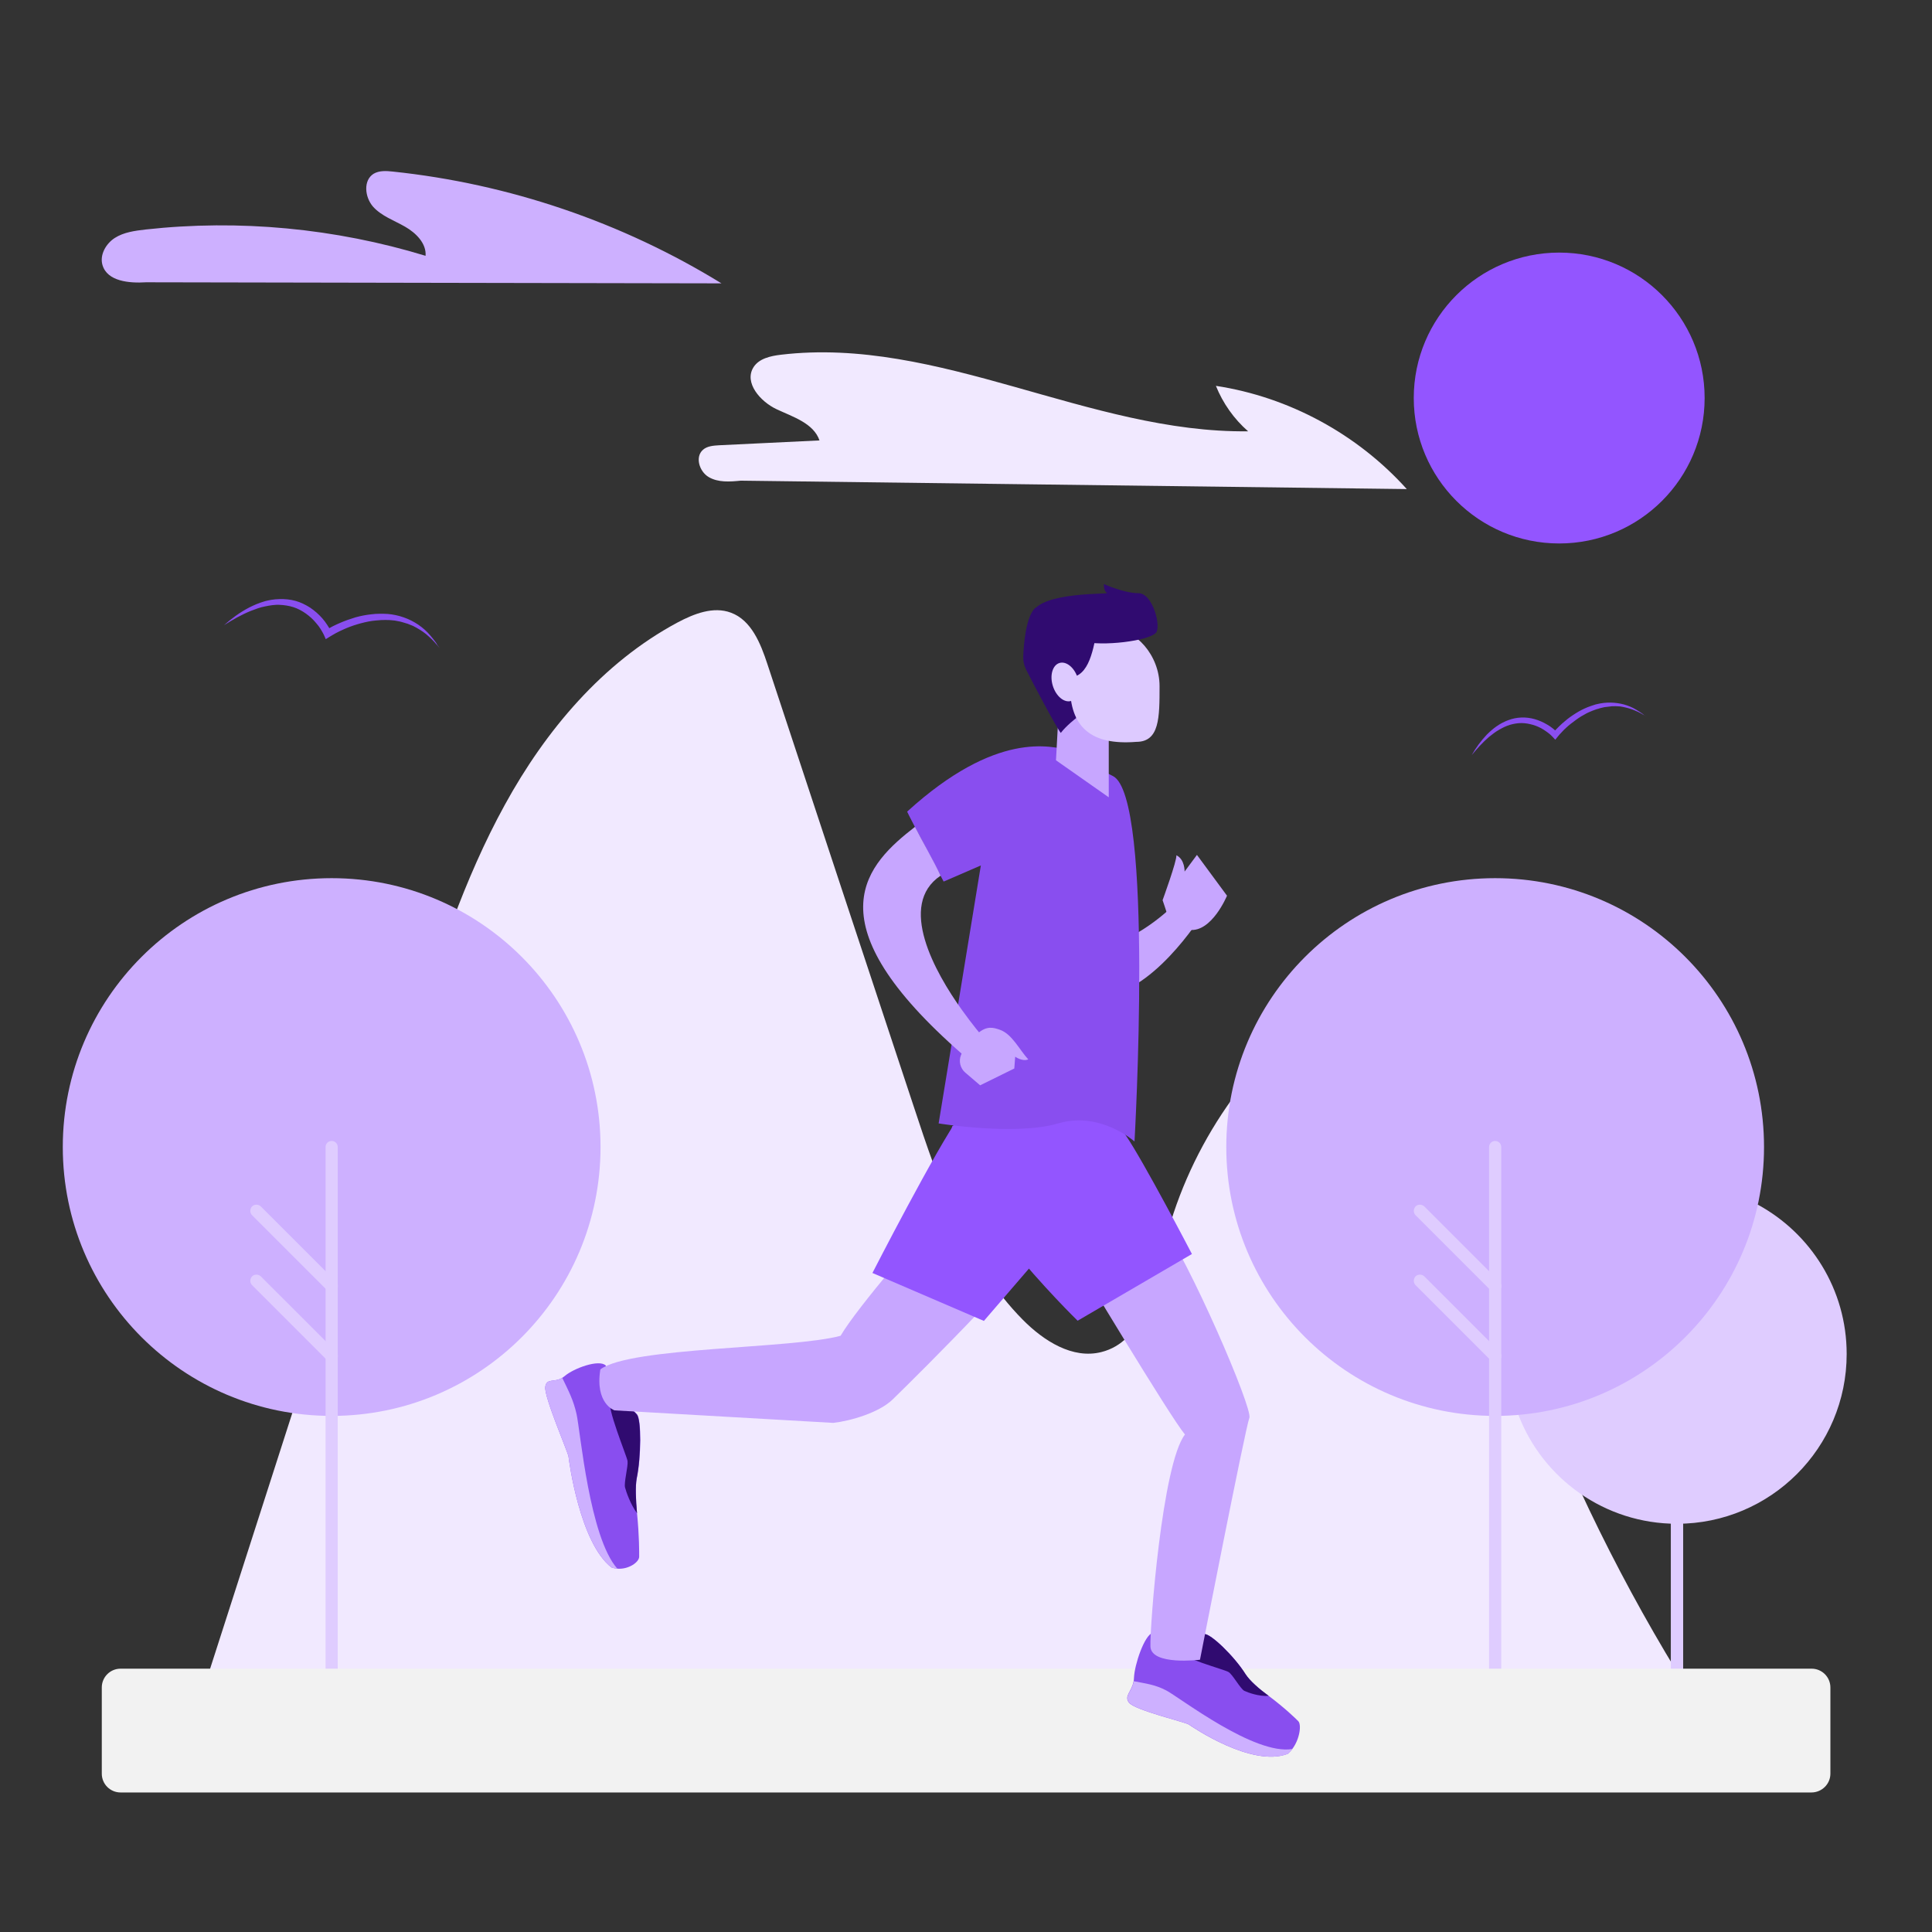 <svg xmlns="http://www.w3.org/2000/svg" enable-background="new 0 0 1080 1080" viewBox="0 0 1080 1080" id="jogging"><rect x="0" y="0" width="1080" height="1080" fill="#333333" stroke="none"/><path fill="#f1e9ff" d="M965.6 978.2C888 864.5 833.9 734.7 807.8 599.6c-3.9-20.1-10.7-44.3-30.6-49.1-13.4-3.2-26.8 4.3-37.9 12.5-44.2 32.7-76.3 81.5-88.9 135-5.4 23.1-11.6 52-34.7 57.8-16.1 4.1-32.2-6.2-43.9-18-31.7-32-46.9-76.4-61-119.2-27.3-82.4-54.6-164.9-81.8-247.3-3.8-11.6-9-24.6-20.4-28.8-9.8-3.7-20.7.6-29.9 5.5-41.8 22.4-73.7 60.3-96.5 101.9-22.9 41.6-37.5 87-52 132.2-41.3 128.5-82.6 256.9-123.9 385.4l859.3 10.7z" class="colore9f9ff svgShape"></path><path fill="#dfccff" d="M982.6 673.4c29.6 16.1 49.7 47.4 49.7 83.5 0 52.4-42.5 94.9-94.9 94.9-40.4 0-75-25.3-88.6-60.9l133.8-117.5z" class="colorcceeff svgShape"></path><circle cx="835.8" cy="641.2" r="150.3" fill="#cdb0ff" class="colorb0e1ff svgShape"></circle><path fill="#dfccff" d="M835.8 938.1c-1.9 0-3.4-1.5-3.4-3.4V641.2c0-1.9 1.5-3.4 3.4-3.4s3.4 1.5 3.4 3.4v293.5c0 1.9-1.5 3.4-3.4 3.4z" class="colorcceeff svgShape"></path><path fill="#dfccff" d="M835.8 722.4c-.9 0-1.8-.3-2.4-1l-42.1-42.1c-1.3-1.3-1.3-3.5 0-4.9 1.3-1.3 3.5-1.3 4.9 0l42.1 42.1c1.3 1.3 1.3 3.5 0 4.9-.7.7-1.6 1-2.5 1zM835.8 761.5c-.9 0-1.8-.3-2.4-1l-42.1-42.1c-1.3-1.3-1.3-3.5 0-4.9 1.3-1.3 3.5-1.3 4.9 0l42.1 42.1c1.3 1.3 1.3 3.5 0 4.9-.7.7-1.6 1-2.5 1zM936.8 938.1c-1.7-.3-2.8-1.9-2.8-3.6V780.7c0-1.9 1.4-3.5 3.3-3.6 2-.1 3.6 1.5 3.6 3.4v154.2c-.1 2.1-2 3.7-4.1 3.4z" class="colorcceeff svgShape"></path><path fill="#dfccff" d="M937.4 803c-.9 0-1.8-.3-2.4-1-1.3-1.3-1.3-3.5 0-4.9l30.3-30.3c1.3-1.3 3.5-1.3 4.9 0 1.3 1.3 1.3 3.5 0 4.9L939.8 802c-.7.7-1.5 1-2.4 1zM937.4 831.2c-.9 0-1.8-.3-2.4-1-1.3-1.3-1.3-3.5 0-4.9l30.3-30.3c1.3-1.3 3.5-1.3 4.9 0 1.3 1.3 1.3 3.5 0 4.9l-30.3 30.3c-.8.6-1.6 1-2.5 1z" class="colorcceeff svgShape"></path><circle cx="185.4" cy="641.2" r="150.3" fill="#cdb0ff" class="colorb0e1ff svgShape"></circle><path fill="#dfccff" d="M185.4 938.1c-1.9 0-3.4-1.5-3.4-3.4V641.2c0-1.9 1.5-3.4 3.4-3.4s3.4 1.5 3.4 3.4v293.5c.1 1.9-1.5 3.4-3.4 3.4z" class="colorcceeff svgShape"></path><path fill="#dfccff" d="M185.4 722.4c-.9 0-1.8-.3-2.4-1l-42.1-42.1c-1.3-1.3-1.3-3.5 0-4.9 1.3-1.3 3.5-1.3 4.9 0l42.1 42.1c1.3 1.3 1.3 3.5 0 4.9-.7.7-1.6 1-2.5 1zM185.4 761.5c-.9 0-1.8-.3-2.4-1l-42.1-42.1c-1.3-1.3-1.3-3.5 0-4.9 1.3-1.3 3.5-1.3 4.9 0l42.1 42.1c1.3 1.3 1.3 3.5 0 4.9-.7.7-1.6 1-2.5 1z" class="colorcceeff svgShape"></path><path fill="#f2f2f2" d="M1012.6 1002H67.4c-5.8 0-10.5-4.7-10.5-10.5v-48.2c0-5.8 4.7-10.5 10.5-10.5h945.3c5.8 0 10.5 4.7 10.5 10.5v48.2c0 5.8-4.8 10.5-10.6 10.5z" class="colorf2f2f2 svgShape"></path><path fill="#894eef" d="M709.2 948c9.2 6.9 15.1 12.7 16.5 14.1 1.9 1.8 1 9.9-3.3 15.6-.7 1-1.6 1.9-2.5 2.7-20.1 7.8-53.5-15.1-55.4-16.4-1.9-1.3-30.2-8-33.4-12.2-2.9-3.8 1.5-6 2.6-12 .1-.6.2-1.2.2-1.9.3-7.4 5.8-23.8 10.5-25.2l15.6 4.4 1 .3s8.7-3.4 12.1-4c3.5-.5 16.9 12.5 23.1 22.4 2.5 3.8 7.5 8.2 13 12.2z" class="color2a94f4 svgShape"></path><path fill="#300b70" d="M709.2 948c-5.6.4-11.7-1.9-13.6-2.8-2.2-1.1-6.5-9.1-8.8-10.5-2.2-1.5-27.5-7.9-28.3-12.5-.2-1.1.5-2.9 1.6-5l1 .3s8.7-3.4 12.1-4c3.5-.5 16.9 12.5 23.1 22.4 2.4 3.7 7.4 8.1 12.9 12.1z" class="color0b4870 svgShape"></path><path fill="#cdb0ff" d="M722.5 977.7c-.7 1-1.6 1.9-2.5 2.7-20.1 7.8-53.5-15.1-55.4-16.4-1.9-1.3-30.2-8-33.4-12.2-2.9-3.8 1.5-6 2.6-12 7.1 1.4 11.9 1.9 18.2 5.2 7.9 4.2 49.2 36.3 70.5 32.7z" class="colorb0e1ff svgShape"></path><path fill="#c7a6ff" d="M647.5 680.8c17.5 24.3 53 106.8 50.9 111.8s-27.6 135.2-27.6 135.2-27.3 3.4-27.7-7.4c-.4-10.8 6.6-102.2 19.3-118.5-8.6-10.3-60.5-96.9-60.5-96.9l45.6-24.2z" class="colorffcea6 svgShape"></path><path fill="#894eef" d="M356.1 845.9c1.3 12.9 1.2 22.1 1.2 24.3 0 3-5.8 7.2-12.2 6.7-1.1-.1-2.2-.3-3.3-.7-17.7-13.8-23.7-59.4-24-62-.4-2.6-13.7-33.3-13-38.9.7-5.1 4.9-2.3 9.5-5.1.5-.3.9-.6 1.4-1 5-4.3 19.1-9.5 22.9-5.9l6.9 17.4.4 1.1s7.7 5.9 10.2 8.8c2.5 2.9 2.4 23.6-.1 35.7-.9 4.6-.6 12 .1 19.6z" class="color2a94f4 svgShape"></path><path fill="#300b70" d="M356.1 845.9c-3.7-5-6.1-12.1-6.7-14.4-.7-2.7 1.8-11.8 1.4-14.8-.5-3-12.1-30.7-9.6-34.2.6-.9 2.2-1.4 4.2-1.7l.4 1.1s7.7 5.9 10.2 8.8c2.5 2.9 2.4 23.6-.1 35.7-.8 4.5-.5 11.9.2 19.5z" class="color0b4870 svgShape"></path><path fill="#c7a6ff" d="M531 670.8c-14.8 17.7-51.4 59.4-61.1 75.9-27.1 7.4-117.7 6.2-134.3 18.8-3.1 19.2 7.9 22.9 7.9 22.9l122.3 7c9.7-1.1 25.6-5.7 33.2-13.1 17-16.5 82-81.5 81.9-89.4-.1-11-49.9-22.1-49.9-22.1z" class="colorffcea6 svgShape"></path><path fill="#9355ff" d="M536.9 623.2c-13.6 18.9-49.2 88.4-49.2 88.4l62.3 26.8 49.6-57.6-62.7-57.6z" class="colorffbe55 svgShape"></path><path fill="#9355ff" d="M629.2 634.5c10.1 14.7 37.1 66.5 37.1 66.5l-63.9 37.3s-79-77-70.1-108.7c28.5-15.7 86.2-12.8 96.9 4.9z" class="colorffbe55 svgShape"></path><path fill="#c7a6ff" d="M598.3 532c26.4.6 47.1-16.3 55.4-23.7 14 4.2 17.9 3.6 17.9 3.6s-28.3 45.4-57.6 45c-29.2-.4-15.7-24.9-15.7-24.9z" class="colorffcea6 svgShape"></path><path fill="#894eef" d="M634.2 638.1S615.1 621 591.5 628c-23.7 7-66.8 0-66.8 0l7.6-46.3 3.5-21.5 12.5-76.4-20.8 9s-20-37.8-20.4-39.1c50-45.5 80.4-36.5 90.8-34.3 0 0 .9 2.9 24.2 14.4 23.2 11.4 12.1 204.3 12.1 204.3z" class="color2a94f4 svgShape"></path><path fill="#c7a6ff" d="M619.8 397.1v48.6L590.3 425l1.7-31.2 16.5-17.5z" class="colorffcea6 svgShape"></path><path fill="#300b70" d="M578.7 339.8c-5.2 5-6.4 20-6.7 27.1-.1 2.5.4 4.9 1.5 7.2 4.7 9.5 17.8 33.9 19.5 35.6 3-4 8.6-8.3 8.6-8.3l2.4-17.8 1-29.1-26.3-14.7z" class="color0b4870 svgShape"></path><path fill="#ddcaff" d="M648.2 383.6c0 17.5 0 31.1-13 31.1-25.1 2-37.1-8-37.1-31.6 0-17.5-16.1-31.6 23.6-31.6 12.9 0 26.5 14.6 26.5 32.1z" class="colorffe3ca svgShape"></path><path fill="#300b70" d="M605 358.5c11 3 37.2-.2 41.2-4.8 3-3.5-1.8-22.1-9.8-22.1s-19.3-5.1-19.3-5.1-.3 3.9 1.7 4.9c2 1-36.8-.9-41.8 11.2-.1-.2-6.1 13.9 28 15.9z" class="color0b4870 svgShape"></path><path fill="#300b70" d="M613.1 353.5c-2.4 11-4.8 27.1-18 25.1s-2.4-30.1-2.4-30.1l20.4 5z" class="color0b4870 svgShape"></path><ellipse cx="595.5" cy="381.2" fill="#ddcaff" rx="7.3" ry="11.1" transform="rotate(-17.152 595.582 381.199)" class="colorffe3ca svgShape"></ellipse><path fill="#c7a6ff" d="M548.8 578.9s-3 2.5-10.1 11.1c-1.5-1.3-3-2.7-4.5-4-80.7-72.2-49.4-103.1-22.7-123.8 3.7 7.4 10.6 19.3 14.3 27.3-24.3 16.3-3.1 54.1 11.8 74.9 6.2 8.7 11.2 14.5 11.2 14.5z" class="colorffcea6 svgShape"></path><path fill="#c7a6ff" d="M538.5 587c-.5.9-.9 1.9-1.3 2.8-1.4 3.4-.4 7.4 2.4 9.8l8.3 7.1 19.1-9.4.5-6.6s4 2.9 7.3 1.5c-4.9-5.3-9.1-14.3-16-16.6-3.7-1.3-7.1-2.1-11.8 1.7-10.1 6.1-8.5 9.7-8.5 9.7zM653 512.8c-1-3.5-3.1-9.6-3.1-9.6s8.1-22.2 7.7-25.1c4.8 2.3 4.6 9.1 4.6 9.1l6.9-9.3 16.8 22.8s-8.5 20.6-21 19.1c-12.5-1.4-11.9-7-11.9-7z" class="colorffcea6 svgShape"></path><path fill="#cdb0ff" d="M345.1 876.9c-1.1-.1-2.2-.3-3.3-.7-17.7-13.8-23.7-59.4-24-62-.4-2.6-13.7-33.3-13-38.9.7-5.1 4.9-2.3 9.5-5.1 3.6 7.5 6.2 12.3 8 20.3 2.2 10.1 7.2 68.8 22.8 86.4z" class="colorb0e1ff svgShape"></path><circle cx="871.6" cy="222.5" r="81.3" fill="#9355ff" class="colorffbe55 svgShape"></circle><path fill="#cdb0ff" d="M403.3 158.4c-55.6-34.2-118.9-55.7-183.8-62.5-3.6-.4-7.5-.6-10.6 1.2-6 3.7-5 13.2-.3 18.5 4.7 5.2 11.7 7.6 17.8 11.1 6.1 3.5 12 9.3 11.5 16.3-50.5-15.4-104.1-20.5-156.6-14.7-5.9.7-12.1 1.5-17.1 4.7s-8.6 9.5-6.9 15.2c2.7 9.1 14.9 10.2 24.3 9.6l321.7.6z" class="colorb0e1ff svgShape"></path><path fill="#f1e9ff" d="M786.4 273.4c-27.6-30.7-65.9-51.5-106.7-57.7 3.9 9.7 10.1 18.5 18 25.4-88.7 1.1-173.1-53.3-261.2-42.8-5.8.7-12.2 2.1-15.3 7-5.4 8.6 3.8 19.2 13 23.5 9.2 4.3 20.6 7.8 23.9 17.4-18.7.9-37.3 1.8-56 2.7-3.2.2-6.7.4-9.1 2.5-4.6 4-2.1 12.2 3.2 15.3s11.8 2.6 17.9 2l372.3 4.7z" class="colore9f9ff svgShape"></path><path fill="#894eef" d="M245.8 362.3c-1.9-2.2-3.8-4.5-6-6.4-2.1-2-4.5-3.6-7-5l-1.9-1-2-.8c-.6-.3-1.3-.5-2-.7l-1-.3c-.3-.1-.7-.2-1-.3-.7-.2-1.4-.4-2.1-.5l-2.1-.4-2.1-.2c-.7-.1-1.4-.1-2.1-.1-.7-.1-1.4 0-2.1 0h-1.1c-.4 0-.7.1-1.1.1-1.4.1-2.8.2-4.2.4-2.8.4-5.6 1.1-8.3 1.9-2.7.8-5.4 1.8-8 3-1.3.6-2.6 1.2-3.9 1.9-1.2.7-2.5 1.4-3.6 2.1l-2.1 1.3-1-2.3c-.2-.5-.6-1.1-.9-1.7-.3-.6-.7-1.1-1-1.7-.7-1.1-1.5-2.2-2.4-3.2-1.7-2.1-3.7-3.9-5.8-5.4-2.1-1.5-4.5-2.8-7-3.6-2.5-.8-5.2-1.2-7.9-1.3-1.3-.1-2.7.1-4 .2-1.3.2-2.7.4-4 .7-2.7.5-5.3 1.5-7.9 2.5-5.2 2.1-10.1 4.9-15 8 4.3-3.8 8.9-7.2 14.1-9.9 2.6-1.3 5.3-2.5 8.1-3.3 1.4-.5 2.9-.7 4.3-1 1.5-.2 3-.4 4.5-.4 3-.1 6.1.2 9 1 2.9.8 5.7 2.2 8.2 3.8 2.5 1.7 4.8 3.7 6.8 6 1 1.1 1.9 2.4 2.7 3.6.4.6.8 1.3 1.2 1.9.4.7.7 1.3 1.1 2.1l-3.2-.9c1.4-.9 2.7-1.6 4-2.3 1.4-.7 2.7-1.3 4.1-1.9 2.8-1.2 5.6-2.2 8.6-3.1 2.9-.8 5.9-1.4 8.9-1.7 1.5-.2 3-.3 4.6-.3h2.2c.8 0 1.5.1 2.3.1 6.1.5 12.1 2.6 17.1 6 2.5 1.7 4.8 3.7 6.7 6 1 1.1 1.9 2.3 2.8 3.5.5.6.8 1.2 1.2 1.9l1.3 1.7zM920.6 400.7c-2.1-1.3-4.2-2.5-6.4-3.4-2.2-1-4.5-1.6-6.8-2.1l-1.7-.3-1.8-.1c-.6-.1-1.2 0-1.8 0h-.9c-.3 0-.6 0-.9.1-.6.1-1.2.1-1.7.2l-1.7.2-1.7.4c-.6.1-1.1.3-1.7.5-.6.1-1.1.3-1.7.5l-.8.3c-.3.1-.5.2-.8.3-1.1.4-2.1.9-3.2 1.4-2.1 1.1-4.1 2.3-6 3.7-1.9 1.4-3.8 2.8-5.5 4.4-.9.8-1.7 1.6-2.5 2.5-.8.8-1.6 1.7-2.3 2.6l-1.3 1.6-1.4-1.5-1.1-1.1c-.4-.4-.8-.7-1.3-1.1-.9-.7-1.8-1.3-2.7-1.9-1.9-1.2-3.9-2.1-6-2.7-2.1-.6-4.3-1-6.4-1-2.2 0-4.4.4-6.5 1-1.1.3-2.1.8-3.1 1.2-1 .5-2 1-3 1.6-2 1.1-3.8 2.6-5.6 4-3.5 3-6.6 6.5-9.6 10.1 2.3-4.1 5.1-7.9 8.4-11.4 1.7-1.7 3.5-3.3 5.5-4.7 1-.7 2-1.3 3.1-1.9 1.1-.5 2.2-1.1 3.4-1.5 2.3-.9 4.8-1.4 7.3-1.5 2.5-.1 5 .2 7.5.9 2.4.7 4.7 1.7 6.9 3 1.1.6 2.1 1.3 3.1 2.1.5.4 1 .8 1.4 1.2.5.4.9.8 1.4 1.4l-2.7.1c.8-1 1.7-1.9 2.6-2.8.9-.9 1.8-1.8 2.7-2.6 1.9-1.7 3.8-3.2 5.9-4.6 2.1-1.4 4.3-2.7 6.5-3.7 1.1-.5 2.3-1 3.5-1.4l.9-.3.9-.3c.6-.2 1.2-.4 1.8-.5 4.9-1.2 10.1-1.1 15 .2 2.4.7 4.7 1.6 6.8 2.9 1.1.6 2.1 1.3 3.1 2 .5.3 1 .7 1.4 1.1l1.5.9z" class="color2a94f4 svgShape"></path></svg>
